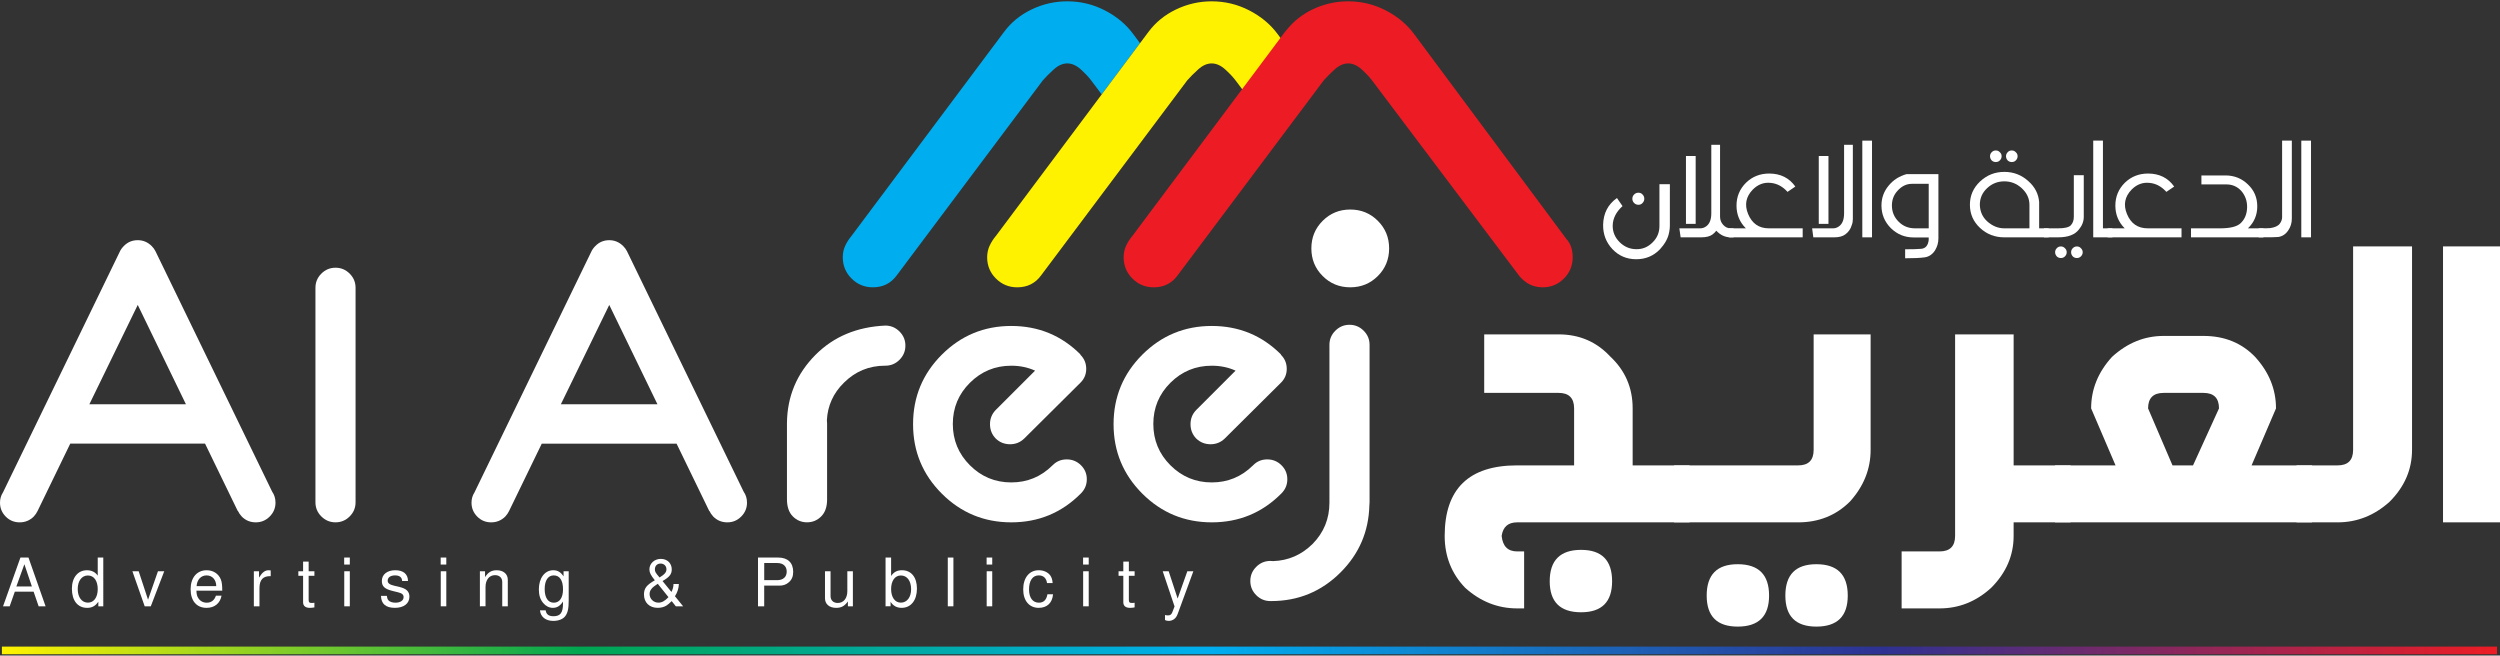 <?xml version="1.0" encoding="utf-8"?>
<!-- Generator: Adobe Illustrator 16.0.0, SVG Export Plug-In . SVG Version: 6.00 Build 0)  -->
<!DOCTYPE svg PUBLIC "-//W3C//DTD SVG 1.1//EN" "http://www.w3.org/Graphics/SVG/1.1/DTD/svg11.dtd">
<svg version="1.1" id="Layer_1" xmlns="http://www.w3.org/2000/svg" xmlns:xlink="http://www.w3.org/1999/xlink" x="0px" y="0px"
	 width="225px" height="59px" viewBox="0 0 225 59" enable-background="new 0 0 225 59" xml:space="preserve">
<rect x="0" y="0" width="225" height="59" fill="#333333" stroke="none"/>
<g>
	<g>
		<path fill="#FFFFFF" d="M6.322,39.928l-2.939,6.058c-0.083,0.175-0.201,0.348-0.354,0.513c-0.354,0.342-0.773,0.513-1.257,0.513
			c-0.496,0-0.916-0.174-1.258-0.521C0.171,46.141,0,45.724,0,45.242c0-0.343,0.088-0.651,0.266-0.922l10.502-21.642
			c0.082-0.188,0.207-0.365,0.372-0.531c0.342-0.354,0.762-0.531,1.258-0.531c0.483,0,0.902,0.178,1.257,0.531
			c0.142,0.142,0.254,0.295,0.336,0.46l10.503,21.642c0.199,0.283,0.301,0.614,0.301,0.993c0,0.482-0.175,0.899-0.523,1.248
			c-0.348,0.348-0.765,0.521-1.248,0.521c-0.496,0-0.915-0.171-1.257-0.513c-0.153-0.165-0.272-0.338-0.354-0.513h-0.018
			l-2.94-6.058H6.322z M16.735,36.386l-4.338-8.943l-4.356,8.943H16.735z"/>
		<path fill="#FFFFFF" d="M31.47,24.626c0.354,0.354,0.531,0.78,0.531,1.275v19.304c0,0.496-0.177,0.921-0.531,1.274
			c-0.354,0.354-0.778,0.531-1.275,0.531c-0.495,0-0.92-0.178-1.274-0.531s-0.531-0.778-0.531-1.274V25.902
			c0-0.495,0.177-0.922,0.531-1.275s0.779-0.532,1.274-0.532C30.691,24.094,31.116,24.273,31.47,24.626z"/>
		<path fill="#FFFFFF" d="M48.759,39.928l-2.94,6.058c-0.082,0.175-0.201,0.348-0.354,0.513c-0.354,0.342-0.774,0.513-1.258,0.513
			c-0.496,0-0.915-0.174-1.258-0.521c-0.343-0.349-0.513-0.766-0.513-1.248c0-0.343,0.088-0.651,0.265-0.922l10.502-21.642
			c0.083-0.188,0.207-0.365,0.372-0.531c0.343-0.354,0.762-0.531,1.258-0.531c0.483,0,0.903,0.178,1.257,0.531
			c0.142,0.142,0.254,0.295,0.337,0.46l10.501,21.642c0.201,0.283,0.302,0.614,0.302,0.993c0,0.482-0.175,0.899-0.522,1.248
			c-0.349,0.348-0.765,0.521-1.248,0.521c-0.496,0-0.915-0.171-1.258-0.513c-0.153-0.165-0.272-0.338-0.354-0.513h-0.018
			l-2.939-6.058H48.759z M59.172,36.386l-4.339-8.943l-4.356,8.943H59.172z"/>
		<path fill="#FFFFFF" d="M79.679,29.302c0.496,0,0.921,0.178,1.276,0.532c0.354,0.354,0.53,0.777,0.53,1.274
			c0,0.495-0.177,0.92-0.53,1.275c-0.355,0.354-0.78,0.529-1.276,0.529h-0.018c-1.452,0-2.691,0.515-3.719,1.541
			c-0.944,0.934-1.451,2.05-1.522,3.348c0.011,0.107,0.018,0.212,0.018,0.319v6.836c0,0.662-0.178,1.169-0.531,1.522
			c-0.354,0.354-0.779,0.531-1.275,0.531s-0.921-0.178-1.275-0.531c-0.354-0.354-0.531-0.873-0.531-1.559v-6.836
			c0.023-2.408,0.886-4.463,2.586-6.163C75.039,30.293,77.129,29.419,79.679,29.302z"/>
		<path fill="#FFFFFF" d="M93.157,33.358c-0.651-0.296-1.364-0.444-2.144-0.444c-1.453,0-2.691,0.513-3.719,1.533
			c-1.028,1.021-1.541,2.258-1.541,3.709c0,1.453,0.513,2.694,1.541,3.721c1.027,1.026,2.266,1.541,3.719,1.541
			c1.44,0,2.674-0.508,3.7-1.524c0.013-0.012,0.024-0.023,0.036-0.034c0.342-0.343,0.762-0.514,1.257-0.514
			c0.497,0,0.921,0.174,1.276,0.521c0.354,0.349,0.531,0.771,0.531,1.267s-0.178,0.92-0.531,1.274
			c-0.013,0.014-0.024,0.024-0.036,0.036c-1.712,1.712-3.79,2.567-6.233,2.567c-2.444,0-4.527-0.861-6.251-2.584
			c-1.725-1.725-2.586-3.809-2.586-6.252s0.861-4.528,2.586-6.253c1.724-1.723,3.807-2.586,6.251-2.586
			c2.443,0,4.521,0.856,6.233,2.568l-0.018,0.018c0,0.014,0.006,0.019,0.018,0.019c0.343,0.342,0.514,0.762,0.514,1.258
			c0,0.482-0.171,0.897-0.514,1.238l-5.065,5.03c-0.354,0.342-0.778,0.515-1.274,0.515c-0.508,0-0.939-0.173-1.293-0.515
			c-0.342-0.354-0.514-0.785-0.514-1.292c0-0.497,0.172-0.922,0.514-1.275L93.157,33.358z"/>
		<path fill="#FFFFFF" d="M111.202,33.358c-0.649-0.296-1.363-0.444-2.143-0.444c-1.452,0-2.691,0.513-3.72,1.533
			c-1.026,1.021-1.54,2.258-1.54,3.709c0,1.453,0.514,2.694,1.54,3.721c1.028,1.026,2.268,1.541,3.72,1.541
			c1.44,0,2.674-0.508,3.701-1.524c0.012-0.012,0.023-0.023,0.035-0.034c0.343-0.343,0.762-0.514,1.258-0.514
			c0.495,0,0.921,0.174,1.274,0.521c0.355,0.349,0.532,0.771,0.532,1.267s-0.177,0.92-0.532,1.274
			c-0.012,0.014-0.023,0.024-0.035,0.036c-1.712,1.712-3.79,2.567-6.233,2.567s-4.527-0.861-6.252-2.584
			c-1.724-1.725-2.586-3.809-2.586-6.252s0.862-4.528,2.586-6.253c1.725-1.723,3.809-2.586,6.252-2.586s4.521,0.856,6.233,2.568
			l-0.018,0.018c0,0.014,0.006,0.019,0.018,0.019c0.343,0.342,0.515,0.762,0.515,1.258c0,0.482-0.172,0.897-0.515,1.238l-5.064,5.03
			c-0.354,0.342-0.779,0.515-1.275,0.515c-0.508,0-0.938-0.173-1.293-0.515c-0.343-0.354-0.513-0.785-0.513-1.292
			c0-0.497,0.17-0.922,0.513-1.275L111.202,33.358z"/>
		<path fill="#FFFFFF" d="M114.585,50.5c1.37-0.047,2.55-0.561,3.543-1.541c1.014-1.026,1.521-2.266,1.521-3.718V31.039
			c0-0.497,0.178-0.922,0.532-1.275c0.354-0.355,0.779-0.533,1.274-0.533c0.496,0,0.921,0.178,1.275,0.533
			c0.354,0.354,0.531,0.778,0.531,1.275v14.167c0,0.094-0.005,0.188-0.018,0.282c-0.06,2.351-0.921,4.356-2.586,6.022
			c-1.724,1.724-3.807,2.586-6.252,2.586h-0.07c-0.496,0-0.921-0.177-1.274-0.531c-0.355-0.355-0.532-0.78-0.532-1.275
			s0.177-0.921,0.532-1.274c0.354-0.354,0.778-0.532,1.274-0.532C114.42,50.483,114.502,50.488,114.585,50.5z"/>
	</g>
	<g>
		<path fill="#FFFFFF" d="M124.006,24.841c-0.678,0.679-1.504,1.017-2.483,1.017c-0.979,0-1.807-0.338-2.483-1.017
			c-0.678-0.676-1.017-1.505-1.017-2.482c0-0.979,0.339-1.807,1.017-2.484c0.677-0.678,1.505-1.017,2.483-1.017
			c0.979,0,1.806,0.339,2.483,1.017c0.677,0.678,1.016,1.505,1.016,2.484C125.021,23.336,124.683,24.166,124.006,24.841z"/>
		<path fill="#00AEEF" d="M76.075,22.105c0.151-0.319,0.339-0.611,0.564-0.875L90.355,2.885c0.641-0.865,1.468-1.543,2.483-2.031
			c1.017-0.489,2.088-0.735,3.218-0.735c1.205,0,2.334,0.275,3.387,0.819c1.054,0.546,1.901,1.251,2.539,2.117l0.619,0.832
			l-3.447,4.609l-0.952-1.265c-0.227-0.301-0.537-0.629-0.933-0.988c-0.395-0.357-0.799-0.537-1.213-0.537
			c-0.413,0-0.818,0.18-1.214,0.537c-0.396,0.359-0.724,0.688-0.987,0.988L80.704,24.786c-0.527,0.716-1.242,1.072-2.146,1.072
			c-0.752,0-1.391-0.263-1.918-0.79c-0.527-0.526-0.79-1.165-0.79-1.919C75.85,22.774,75.925,22.425,76.075,22.105z"/>
		<path fill="#FFF200" d="M89.07,22.105c0.151-0.319,0.339-0.611,0.564-0.875l9.52-12.733l3.447-4.609l0.75-1.002
			c0.64-0.865,1.467-1.543,2.483-2.031c1.016-0.489,2.088-0.735,3.217-0.735c1.205,0,2.334,0.275,3.387,0.819
			c1.054,0.546,1.901,1.251,2.54,2.117l0.91,1.225c-0.085,0.1-0.174,0.194-0.253,0.301l-3.206,4.288l-1.232-1.637
			c-0.226-0.301-0.536-0.629-0.932-0.988c-0.396-0.357-0.8-0.537-1.214-0.537c-0.413,0-0.818,0.18-1.213,0.537
			c-0.396,0.359-0.725,0.688-0.988,0.988l-0.885,1.182l-3.428,4.575l-8.84,11.797c-0.525,0.716-1.241,1.072-2.145,1.072
			c-0.752,0-1.392-0.263-1.919-0.79c-0.526-0.526-0.79-1.165-0.79-1.919C88.845,22.774,88.92,22.425,89.07,22.105z"/>
		<path fill="#ED1C24" d="M101.355,22.105c0.15-0.319,0.338-0.611,0.564-0.875l4.036-5.398l3.401-4.549l3.072-4.109l3.206-4.288
			c0.079-0.107,0.168-0.201,0.253-0.301c0.602-0.719,1.34-1.303,2.23-1.731c1.017-0.488,2.089-0.734,3.218-0.734
			c1.204,0,2.333,0.275,3.387,0.818c1.054,0.546,1.899,1.252,2.54,2.117l13.717,18.458c0.376,0.413,0.563,0.959,0.563,1.637
			c0,0.754-0.263,1.393-0.79,1.919c-0.526,0.527-1.165,0.79-1.919,0.79c-0.828,0-1.523-0.338-2.09-1.017L123.481,7.232
			c-0.226-0.302-0.536-0.631-0.931-0.988c-0.396-0.357-0.799-0.537-1.214-0.537c-0.414,0-0.818,0.18-1.214,0.537
			c-0.342,0.311-0.63,0.597-0.873,0.862c-0.039,0.042-0.079,0.085-0.114,0.126l-3.322,4.433l-3.098,4.136l-3.383,4.516l-3.35,4.469
			c-0.526,0.717-1.241,1.073-2.145,1.073c-0.753,0-1.393-0.263-1.919-0.79c-0.526-0.526-0.79-1.165-0.79-1.919
			C101.13,22.773,101.205,22.425,101.355,22.105z"/>
	</g>
	<g>
		<path fill="#FFFFFF" d="M1.334,53.25L0.87,54.568H0.273l1.566-4.389h0.723l1.541,4.389H3.478L3.025,53.25H1.334z M2.194,50.781
			L1.472,52.78h1.397L2.194,50.781z"/>
		<path fill="#FFFFFF" d="M9.296,54.568H8.85v-0.415c-0.271,0.392-0.572,0.554-1.006,0.554c-0.854,0-1.373-0.655-1.373-1.722
			c0-1.006,0.536-1.663,1.354-1.663c0.422,0,0.76,0.17,0.971,0.488v-1.631h0.5V54.568z M6.995,53.014
			c0,0.736,0.367,1.224,0.921,1.224c0.53,0,0.88-0.482,0.88-1.211c0-0.759-0.344-1.234-0.886-1.234
			C7.362,51.792,6.995,52.281,6.995,53.014z"/>
		<path fill="#FFFFFF" d="M13.023,54.568l-1.108-3.155h0.566l0.843,2.561l0.892-2.561h0.566l-1.211,3.155H13.023z"/>
		<path fill="#FFFFFF" d="M17.679,53.16c0.007,0.313,0.048,0.493,0.169,0.674c0.169,0.267,0.44,0.409,0.76,0.409
			c0.403,0,0.686-0.215,0.824-0.631h0.506c-0.126,0.685-0.626,1.095-1.349,1.095c-0.892,0-1.434-0.631-1.434-1.673
			c0-1.044,0.565-1.712,1.445-1.712c0.59,0,1.072,0.314,1.276,0.832c0.091,0.235,0.127,0.523,0.127,1.006H17.679z M19.461,52.75
			c0-0.565-0.354-0.964-0.866-0.964c-0.506,0-0.861,0.38-0.903,0.964H19.461z"/>
		<path fill="#FFFFFF" d="M23.311,51.413v0.572c0.289-0.47,0.536-0.663,0.861-0.663c0.06,0,0.107,0.007,0.192,0.018v0.514
			c-0.692-0.019-1.006,0.319-1.012,1.076v1.639h-0.506v-3.155H23.311z"/>
		<path fill="#FFFFFF" d="M28.297,51.824h-0.519v2.161c0,0.222,0.061,0.282,0.277,0.282c0.103,0,0.169-0.006,0.241-0.024v0.423
			c-0.169,0.029-0.277,0.041-0.409,0.041c-0.392,0-0.609-0.174-0.609-0.5v-2.383h-0.427v-0.411h0.427v-0.867h0.5v0.867h0.519V51.824
			z"/>
		<path fill="#FFFFFF" d="M31.483,50.81h-0.507v-0.631h0.507V50.81z M31.483,54.568h-0.5v-3.155h0.5V54.568z"/>
		<path fill="#FFFFFF" d="M36.192,52.292c-0.013-0.332-0.229-0.507-0.632-0.507c-0.41,0-0.669,0.182-0.669,0.477
			c0,0.223,0.175,0.355,0.584,0.451l0.482,0.114c0.626,0.15,0.891,0.411,0.891,0.879c0,0.609-0.506,1-1.301,1
			c-0.825,0-1.234-0.349-1.259-1.078h0.53c0.03,0.225,0.066,0.314,0.145,0.405c0.126,0.131,0.355,0.209,0.627,0.209
			c0.439,0,0.734-0.197,0.734-0.499c0-0.223-0.139-0.35-0.488-0.434l-0.47-0.115c-0.746-0.181-0.999-0.415-0.999-0.909
			c0-0.583,0.476-0.964,1.21-0.964c0.729,0,1.138,0.35,1.145,0.971H36.192z"/>
		<path fill="#FFFFFF" d="M40.167,50.81h-0.506v-0.631h0.506V50.81z M40.167,54.568h-0.499v-3.155h0.499V54.568z"/>
		<path fill="#FFFFFF" d="M43.654,51.413v0.53c0.277-0.44,0.578-0.621,1.049-0.621c0.607,0,0.999,0.337,0.999,0.862v2.384h-0.5
			v-2.185c0-0.381-0.253-0.62-0.65-0.62c-0.518,0-0.855,0.421-0.855,1.064v1.74H43.19v-3.155H43.654z"/>
		<path fill="#FFFFFF" d="M51.183,51.413v2.639c0,0.741-0.091,1.131-0.331,1.428c-0.205,0.251-0.59,0.402-1.054,0.402
			c-0.687,0-1.15-0.367-1.199-0.951h0.513c0.048,0.361,0.271,0.53,0.698,0.53c0.627,0,0.861-0.313,0.861-1.157V54.14
			c-0.266,0.398-0.536,0.566-0.915,0.566c-0.325,0-0.627-0.149-0.861-0.427c-0.271-0.319-0.398-0.705-0.398-1.234
			c0-1.014,0.53-1.724,1.296-1.724c0.397,0,0.674,0.17,0.927,0.55v-0.459H51.183z M49.021,53.014c0,0.778,0.301,1.229,0.819,1.229
			c0.524,0,0.831-0.445,0.831-1.209c0-0.802-0.301-1.248-0.831-1.248C49.321,51.786,49.021,52.244,49.021,53.014z"/>
		<path fill="#FFFFFF" d="M61.096,52.558c0,0.36-0.126,0.759-0.349,1.102l0.734,0.908h-0.656L60.452,54.1
			c-0.235,0.228-0.338,0.312-0.464,0.396c-0.217,0.139-0.495,0.21-0.796,0.21c-0.74,0-1.234-0.476-1.234-1.197
			c0-0.555,0.223-0.85,0.976-1.283c-0.379-0.477-0.487-0.699-0.487-0.982c0-0.529,0.451-0.945,1.029-0.945
			c0.573,0,0.982,0.392,0.982,0.945c0,0.435-0.205,0.692-0.831,1.049l0.801,0.982c0.121-0.212,0.192-0.502,0.187-0.717H61.096z
			 M59.198,52.54c-0.548,0.348-0.734,0.59-0.734,0.926c0,0.43,0.355,0.772,0.789,0.772c0.313,0,0.572-0.138,0.91-0.494L59.198,52.54
			z M59.981,51.232c0-0.295-0.223-0.512-0.523-0.512c-0.313,0-0.518,0.205-0.518,0.518c0,0.218,0.054,0.313,0.421,0.735
			C59.819,51.691,59.981,51.498,59.981,51.232z"/>
		<path fill="#FFFFFF" d="M68.78,54.568h-0.56v-4.389h1.813c0.867,0,1.354,0.463,1.354,1.287c0,0.405-0.115,0.688-0.38,0.929
			c-0.234,0.21-0.506,0.312-0.849,0.312h-1.38V54.568z M69.949,52.214c0.535,0,0.855-0.29,0.855-0.771s-0.32-0.771-0.855-0.771
			H68.78v1.542H69.949z"/>
		<path fill="#FFFFFF" d="M76.31,54.568v-0.439c-0.296,0.416-0.591,0.578-1.055,0.578c-0.614,0-1.006-0.337-1.006-0.86v-2.434h0.501
			v2.234c0,0.381,0.252,0.62,0.649,0.62c0.524,0,0.861-0.421,0.861-1.064v-1.79h0.5v3.155H76.31z"/>
		<path fill="#FFFFFF" d="M80.2,50.179v1.662c0.234-0.355,0.542-0.52,0.975-0.52c0.838,0,1.35,0.632,1.35,1.656
			c0,1.05-0.542,1.729-1.373,1.729c-0.439,0-0.759-0.174-1-0.542v0.403H79.7v-4.389H80.2z M80.2,53.014
			c0,0.741,0.343,1.224,0.879,1.224c0.548,0,0.922-0.487,0.922-1.204c0-0.753-0.362-1.241-0.922-1.241
			C80.543,51.792,80.2,52.275,80.2,53.014z"/>
		<path fill="#FFFFFF" d="M85.807,54.568h-0.506v-4.389h0.506V54.568z"/>
		<path fill="#FFFFFF" d="M89.301,50.81h-0.506v-0.631h0.506V50.81z M89.301,54.568h-0.5v-3.155h0.5V54.568z"/>
		<path fill="#FFFFFF" d="M94.232,52.473c-0.06-0.441-0.325-0.688-0.747-0.688c-0.548,0-0.873,0.471-0.873,1.26
			c0,0.747,0.331,1.197,0.885,1.197c0.429,0,0.688-0.253,0.771-0.758h0.505c-0.06,0.771-0.535,1.222-1.288,1.222
			c-0.854,0-1.396-0.644-1.396-1.661c0-1.048,0.548-1.724,1.402-1.724c0.439,0,0.819,0.176,1.036,0.471
			c0.121,0.175,0.187,0.373,0.211,0.681H94.232z"/>
		<path fill="#FFFFFF" d="M97.984,50.81h-0.506v-0.631h0.506V50.81z M97.984,54.568h-0.5v-3.155h0.5V54.568z"/>
		<path fill="#FFFFFF" d="M102.116,51.824h-0.519v2.161c0,0.222,0.061,0.282,0.277,0.282c0.103,0,0.168-0.006,0.241-0.024v0.423
			c-0.168,0.029-0.277,0.041-0.409,0.041c-0.393,0-0.608-0.174-0.608-0.5v-2.383h-0.428v-0.411h0.428v-0.867h0.499v0.867h0.519
			V51.824z"/>
		<path fill="#FFFFFF" d="M107.403,51.413L106,55.231c-0.096,0.254-0.186,0.386-0.343,0.499c-0.133,0.098-0.308,0.151-0.47,0.151
			c-0.133,0-0.234-0.024-0.337-0.078v-0.451c0.108,0.022,0.181,0.035,0.265,0.035c0.212,0,0.318-0.083,0.403-0.307l0.192-0.499
			l-1.066-3.169h0.537l0.807,2.458l0.873-2.458H107.403z"/>
	</g>
	<linearGradient id="SVGID_1_" gradientUnits="userSpaceOnUse" x1="0.171" y1="58.538" x2="224.73" y2="58.538">
		<stop  offset="0" style="stop-color:#FFF200"/>
		<stop  offset="0.232" style="stop-color:#00A651"/>
		<stop  offset="0.483" style="stop-color:#00AEEF"/>
		<stop  offset="0.754" style="stop-color:#2E3192"/>
		<stop  offset="1" style="stop-color:#ED1C24"/>
	</linearGradient>
	<rect x="0.171" y="58.194" fill="url(#SVGID_1_)" width="224.559" height="0.688"/>
	<g>
		<path fill="#FFFFFF" d="M133.58,30.094h6.697c1.859,0,3.405,0.662,4.639,1.987c1.349,1.257,2.023,2.815,2.023,4.675v5.128h5.127
			v5.127h-15.521c-0.814,0-1.279,0.407-1.396,1.221c0.093,0.93,0.558,1.396,1.396,1.396h0.627v5.128h-0.627
			c-1.745,0-3.303-0.617-4.675-1.85c-1.232-1.278-1.848-2.837-1.848-4.674c0-4.232,2.174-6.348,6.522-6.348h5.127v-5.128
			c0-0.93-0.465-1.396-1.395-1.396h-6.697V30.094z M142.3,49.488c1.86,0,2.79,0.942,2.79,2.825c0,1.86-0.93,2.791-2.79,2.791
			c-1.883,0-2.825-0.931-2.825-2.791C139.475,50.43,140.417,49.488,142.3,49.488z"/>
		<path fill="#FFFFFF" d="M168.356,30.094v10.395c0,1.722-0.617,3.268-1.85,4.64c-1.255,1.255-2.813,1.883-4.673,1.883h-11.162
			v-5.127h11.162c0.929,0,1.395-0.465,1.395-1.396V30.094H168.356z M156.392,50.779c1.884,0,2.825,0.941,2.825,2.825
			c0,1.86-0.941,2.79-2.825,2.79c-1.861,0-2.79-0.93-2.79-2.79C153.602,51.72,154.53,50.779,156.392,50.779z M163.473,50.779
			c1.884,0,2.825,0.941,2.825,2.825c0,1.86-0.941,2.79-2.825,2.79c-1.86,0-2.791-0.93-2.791-2.79
			C160.682,51.72,161.612,50.779,163.473,50.779z"/>
		<path fill="#FFFFFF" d="M181.226,41.884h5.127v5.127h-5.127v1.221c0,1.768-0.675,3.325-2.023,4.674
			c-1.349,1.232-2.895,1.85-4.639,1.85h-3.418v-5.128h3.418c0.93,0,1.395-0.466,1.395-1.396V30.094h5.268V41.884z"/>
		<path fill="#FFFFFF" d="M194.724,30.234h3.593c1.882,0,3.429,0.628,4.639,1.883c1.256,1.373,1.884,2.919,1.884,4.64l-2.198,5.128
			h5.442v5.127h-23.126v-5.127h5.441l-2.197-5.128c0-1.721,0.628-3.267,1.883-4.64C191.456,30.862,193.002,30.234,194.724,30.234z
			 M198.316,35.361h-3.593c-0.931,0-1.396,0.466-1.396,1.396l2.198,5.128h1.848l2.337-5.128
			C199.711,35.827,199.245,35.361,198.316,35.361z"/>
		<path fill="#FFFFFF" d="M217.083,22.176v18.313c0,1.768-0.676,3.326-2.025,4.674c-1.371,1.233-2.93,1.849-4.673,1.849h-3.696
			v-5.127h3.696c0.93,0,1.395-0.465,1.395-1.396V22.176H217.083z"/>
		<path fill="#FFFFFF" d="M225,47.011h-5.128V22.176H225V47.011z"/>
	</g>
	<g>
		<path fill="#FFFFFF" d="M150.288,16.577v3.676c0,0.135-0.004,0.234-0.011,0.298c-0.035,0.327-0.1,0.604-0.191,0.831
			c-0.057,0.142-0.128,0.284-0.213,0.426c-0.093,0.163-0.249,0.369-0.47,0.619c-0.582,0.61-1.306,0.911-2.173,0.904
			c-0.838-0.008-1.54-0.309-2.108-0.904c-0.568-0.605-0.85-1.333-0.842-2.185c0.021-1.044,0.437-1.85,1.246-2.419l0.501,0.726
			c-0.575,0.524-0.87,1.107-0.885,1.746c-0.007,0.575,0.199,1.072,0.618,1.492c0.419,0.419,0.916,0.632,1.491,0.64
			c0.568,0.014,1.062-0.189,1.48-0.609c0.412-0.403,0.618-0.894,0.618-1.469v-3.771H150.288z M147.455,17.344
			c0.155,0,0.28,0.053,0.372,0.159c0.106,0.106,0.16,0.235,0.16,0.384c0,0.149-0.054,0.276-0.16,0.384
			c-0.092,0.105-0.217,0.16-0.372,0.16c-0.149,0-0.277-0.055-0.384-0.16c-0.106-0.107-0.16-0.234-0.16-0.384
			c0-0.148,0.054-0.277,0.16-0.384S147.306,17.344,147.455,17.344z"/>
		<path fill="#FFFFFF" d="M154.805,13.03v6.467c0,0.283,0.092,0.528,0.277,0.734c0.191,0.213,0.415,0.319,0.671,0.319h0.266v0.81
			h-0.266c-0.483,0-0.913-0.199-1.289-0.596c-0.106,0.142-0.221,0.256-0.341,0.34c-0.234,0.171-0.568,0.256-1.002,0.256h-1.864
			l-0.116-0.81h1.885c0.192,0,0.37-0.061,0.533-0.182c0.305-0.219,0.458-0.61,0.458-1.171V13.03H154.805z M152.61,20.146h-0.874
			v-6.104h0.874V20.146z"/>
		<path fill="#FFFFFF" d="M159.226,15.619c1.016,0,1.8,0.39,2.354,1.171l-0.703,0.479c-0.44-0.49-0.947-0.759-1.523-0.81
			c-0.604-0.063-1.136,0.136-1.597,0.597c-0.626,0.64-0.768,1.375-0.427,2.205c0.355,0.859,0.977,1.289,1.864,1.289h3.047v0.81
			h-6.647v-0.81h1.534c-0.562-0.561-0.842-1.243-0.842-2.045c0-0.81,0.288-1.498,0.863-2.067
			C157.716,15.892,158.408,15.619,159.226,15.619z"/>
		<path fill="#FFFFFF" d="M166.757,13.03v6.679c0,0.199-0.032,0.381-0.097,0.544c-0.099,0.354-0.298,0.639-0.596,0.852
			c-0.234,0.171-0.564,0.256-0.991,0.256h-1.875l-0.106-0.81h1.886c0.191,0,0.369-0.061,0.533-0.182
			c0.305-0.219,0.457-0.61,0.457-1.171V13.03H166.757z M164.562,20.146h-0.873v-6.104h0.873V20.146z"/>
		<path fill="#FFFFFF" d="M168.481,21.36h-0.873v-8.703h0.873V21.36z"/>
		<path fill="#FFFFFF" d="M174.457,15.671v5.785c0,0.39-0.103,0.752-0.309,1.086c-0.234,0.355-0.54,0.561-0.916,0.618
			c-0.397,0.057-0.987,0.085-1.769,0.085v-0.81c0.688,0,1.176-0.014,1.46-0.043c0.383-0.042,0.604-0.305,0.66-0.788v-0.234h-1.353
			c-0.796,0-1.478-0.277-2.046-0.831c-0.568-0.567-0.852-1.25-0.852-2.045c0-0.675,0.217-1.271,0.649-1.79
			c0.412-0.504,0.948-0.848,1.608-1.033H174.457z M173.584,16.545h-1.523c-0.476,0-0.901,0.205-1.278,0.618
			c-0.341,0.368-0.511,0.813-0.511,1.331c0,0.574,0.205,1.065,0.617,1.47c0.391,0.39,0.878,0.586,1.46,0.586h1.235V16.545z"/>
		<path fill="#FFFFFF" d="M178.207,16.333c0.61-0.575,1.339-0.863,2.184-0.863c0.846,0,1.577,0.288,2.194,0.863
			c0.561,0.503,0.874,1.117,0.938,1.842v2.376h0.853v0.81h-3.984c-0.853,0-1.58-0.28-2.184-0.842
			c-0.61-0.567-0.916-1.264-0.916-2.087C177.291,17.606,177.597,16.908,178.207,16.333z M180.391,16.321
			c-0.604,0-1.122,0.207-1.555,0.618c-0.434,0.405-0.65,0.902-0.65,1.492c0.015,0.596,0.23,1.09,0.65,1.48
			c0.469,0.425,0.987,0.639,1.555,0.639h2.259v-2.119c0-0.568-0.231-1.065-0.692-1.492C181.51,16.528,180.987,16.321,180.391,16.321
			z M179.624,13.542c0.149,0,0.27,0.053,0.362,0.16c0.106,0.091,0.16,0.212,0.16,0.361c0,0.142-0.054,0.267-0.16,0.374
			c-0.1,0.099-0.221,0.147-0.362,0.147c-0.149,0-0.273-0.049-0.373-0.147c-0.1-0.114-0.149-0.238-0.149-0.374
			c0-0.142,0.05-0.263,0.149-0.361C179.351,13.594,179.475,13.542,179.624,13.542z M181.062,13.542c0.143,0,0.263,0.053,0.362,0.16
			c0.106,0.091,0.16,0.212,0.16,0.361c0,0.142-0.054,0.267-0.16,0.374c-0.1,0.099-0.22,0.147-0.362,0.147
			c-0.148,0-0.273-0.049-0.372-0.147c-0.1-0.114-0.149-0.238-0.149-0.374c0-0.142,0.05-0.263,0.149-0.361
			C180.781,13.594,180.906,13.542,181.062,13.542z"/>
		<path fill="#FFFFFF" d="M187.539,15.767v3.751c0,0.411-0.149,0.795-0.447,1.149c-0.362,0.461-0.977,0.692-1.843,0.692h-1.3v-0.81
			h1.3c0.567,0,0.94-0.089,1.118-0.266c0.185-0.192,0.277-0.451,0.277-0.778v-3.739H187.539z M185.483,22.18
			c0.142,0,0.262,0.053,0.362,0.16c0.106,0.1,0.159,0.22,0.159,0.362c0,0.142-0.053,0.266-0.159,0.373
			c-0.101,0.1-0.221,0.148-0.362,0.148c-0.149,0-0.273-0.049-0.373-0.148c-0.1-0.114-0.149-0.238-0.149-0.373
			c0-0.143,0.05-0.263,0.149-0.362C185.202,22.233,185.327,22.18,185.483,22.18z M186.921,22.18c0.149,0,0.27,0.053,0.362,0.16
			c0.106,0.1,0.16,0.22,0.16,0.362c0,0.142-0.054,0.266-0.16,0.373c-0.1,0.1-0.22,0.148-0.362,0.148
			c-0.148,0-0.273-0.049-0.373-0.148c-0.1-0.114-0.148-0.238-0.148-0.373c0-0.143,0.049-0.263,0.148-0.362
			C186.647,22.233,186.772,22.18,186.921,22.18z"/>
		<path fill="#FFFFFF" d="M189.265,20.55h0.852v0.81h-1.726v-8.703h0.874V20.55z"/>
		<path fill="#FFFFFF" d="M193.322,15.619c1.016,0,1.801,0.39,2.354,1.171l-0.703,0.479c-0.44-0.49-0.948-0.759-1.523-0.81
			c-0.604-0.063-1.137,0.136-1.598,0.597c-0.625,0.64-0.767,1.375-0.426,2.205c0.354,0.859,0.976,1.289,1.864,1.289h3.047v0.81
			h-6.647v-0.81h1.533c-0.561-0.561-0.841-1.243-0.841-2.045c0-0.81,0.287-1.498,0.862-2.067
			C191.813,15.892,192.506,15.619,193.322,15.619z"/>
		<path fill="#FFFFFF" d="M198.127,15.789h2.161c0.788,0,1.46,0.267,2.015,0.8c0.568,0.532,0.851,1.192,0.851,1.981
			c0,0.78-0.279,1.441-0.84,1.98h1.395v0.81h-6.519v-0.81h2.62c0.902,0,1.517-0.153,1.843-0.458
			c0.384-0.362,0.579-0.846,0.587-1.448c0.006-0.568-0.172-1.059-0.533-1.471c-0.362-0.384-0.799-0.575-1.311-0.575h-2.269V15.789z"
			/>
		<path fill="#FFFFFF" d="M206.265,12.657v7.02c0,0.398-0.11,0.753-0.329,1.066c-0.221,0.333-0.517,0.528-0.886,0.585
			c-0.127,0.021-0.717,0.032-1.768,0.032v-0.81c0.533,0,0.877-0.007,1.033-0.021c0.418-0.057,0.707-0.188,0.863-0.394
			c0.143-0.192,0.212-0.388,0.212-0.586v-6.893H206.265z"/>
		<path fill="#FFFFFF" d="M207.991,21.36h-0.874v-8.703h0.874V21.36z"/>
	</g>
</g>
</svg>
